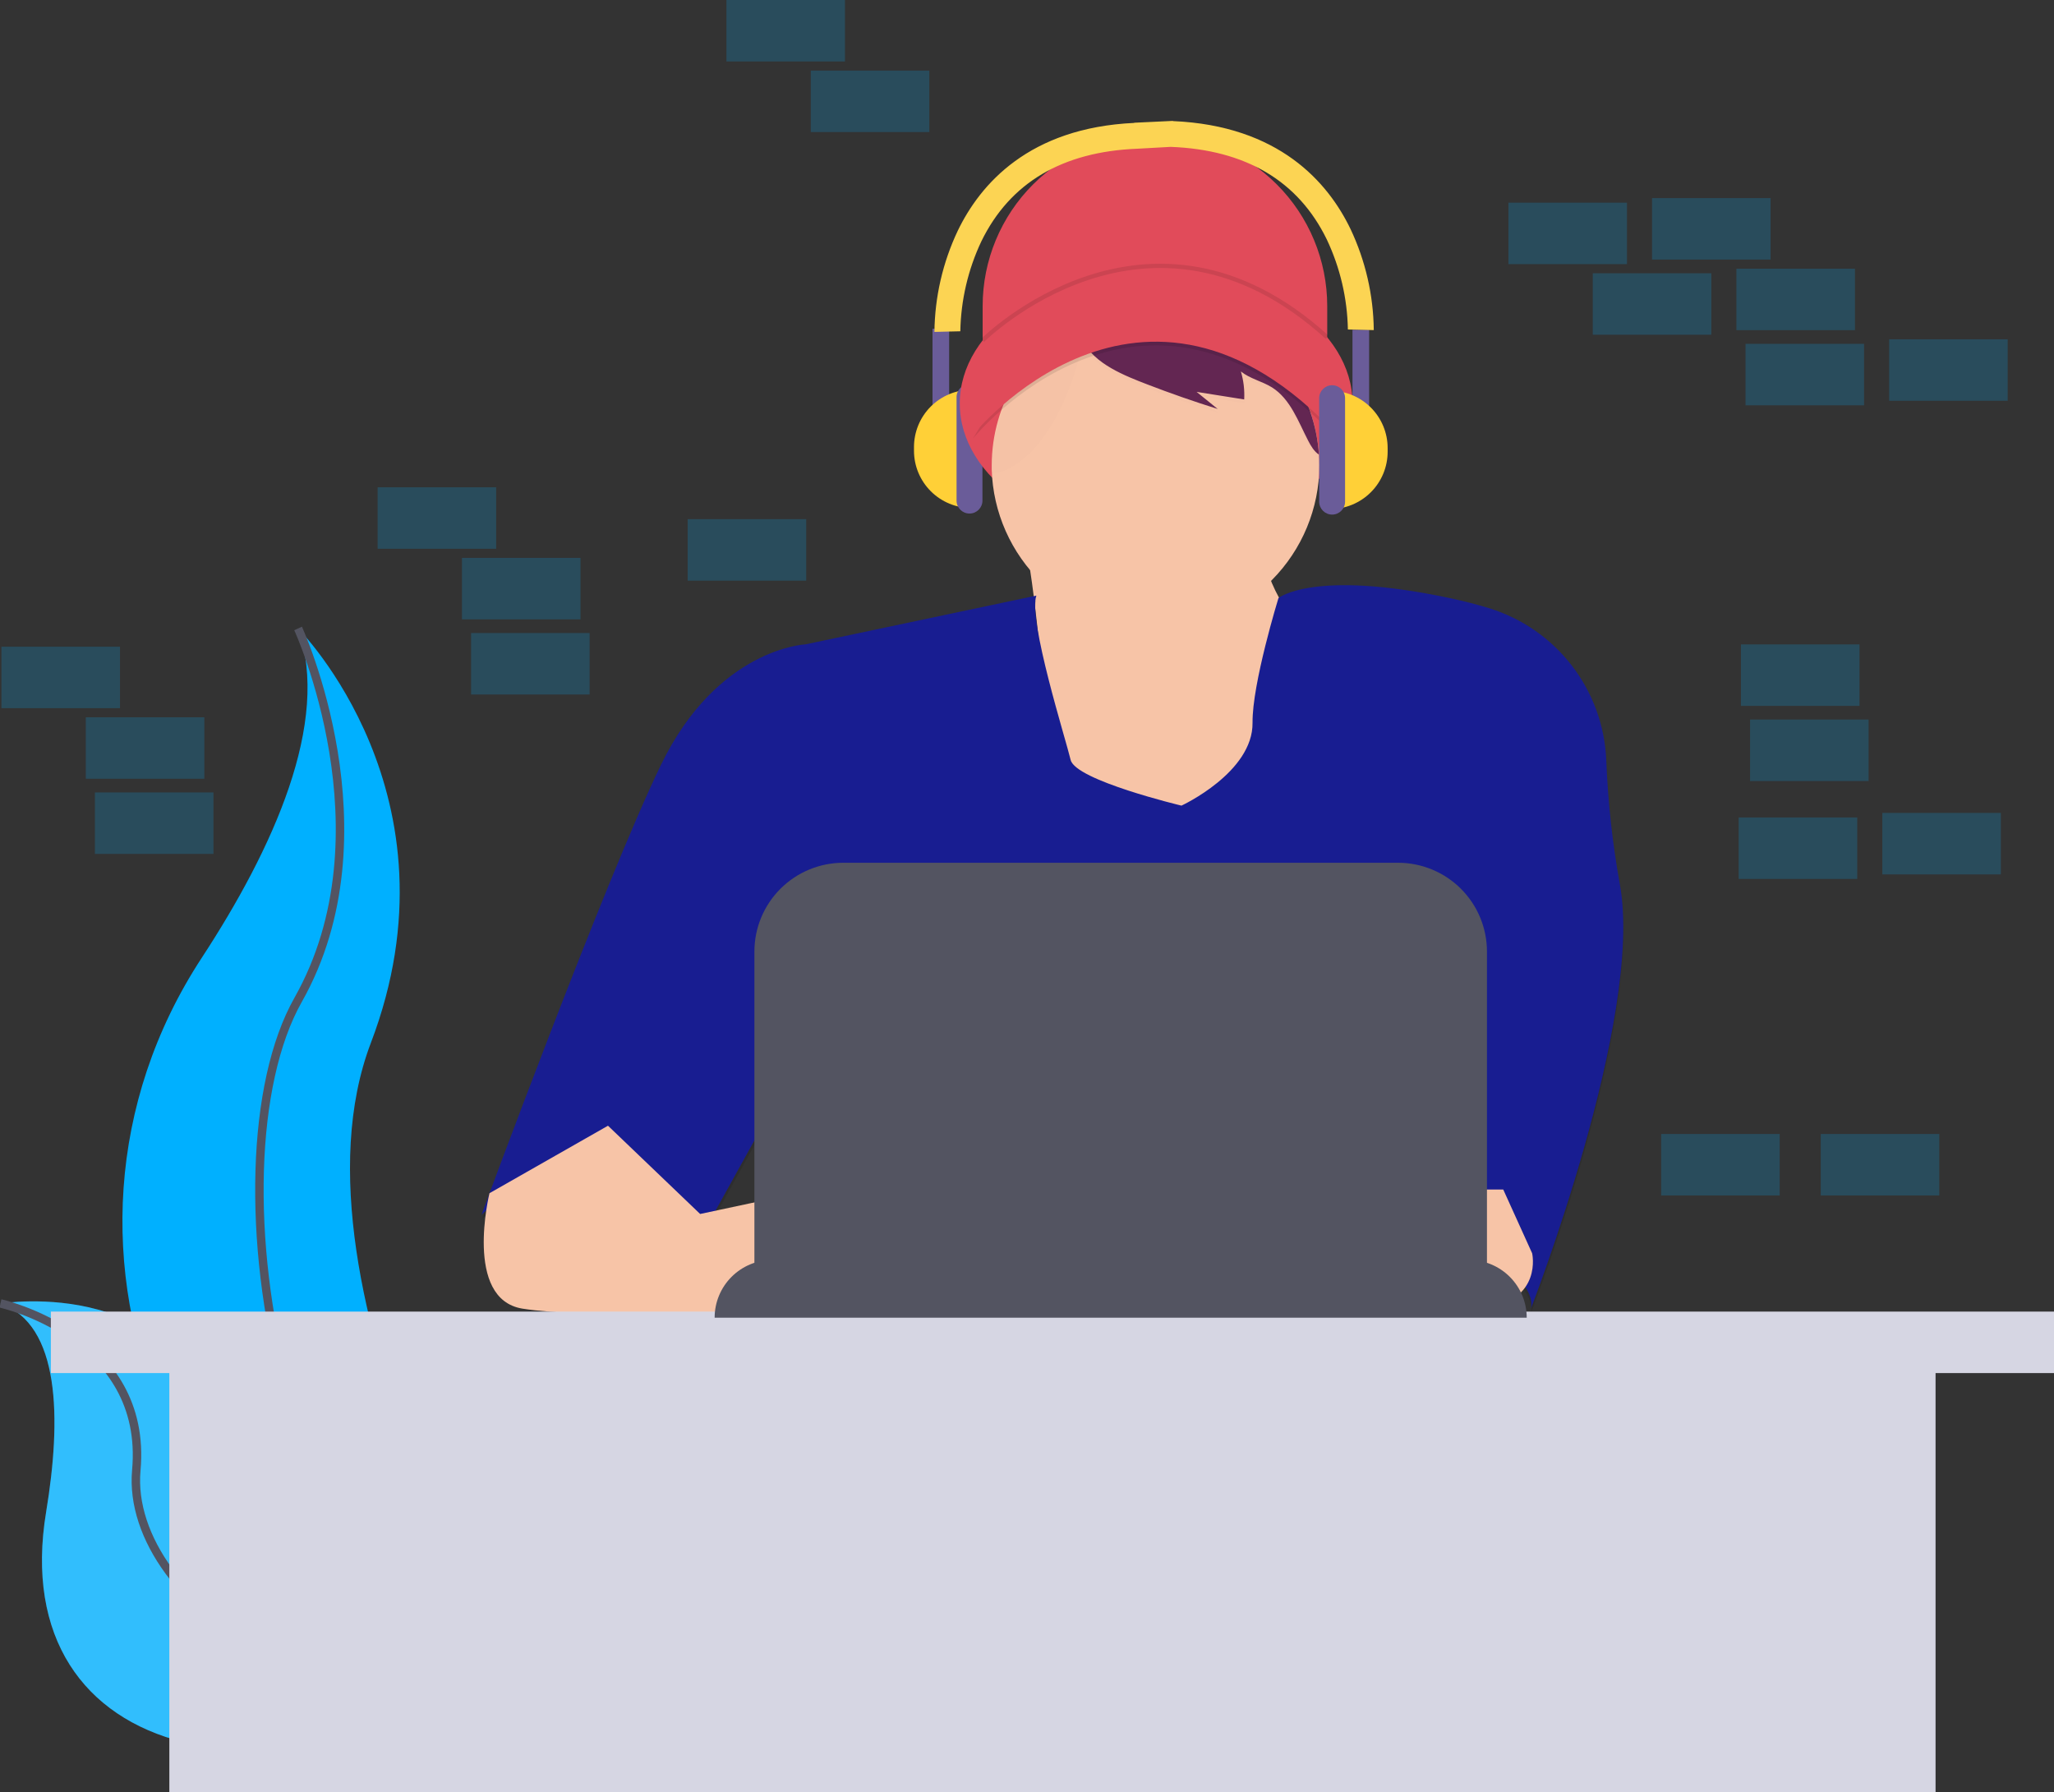 <svg width="486" height="424" viewBox="0 0 486 424" fill="none" xmlns="http://www.w3.org/2000/svg">
<rect x="0" y="0" width="486" height="424" fill="#333333" stroke="none"/>
<g id="coding 1" clip-path="url(#clip0)">
<g id="flower">
<path id="Vector" d="M70.531 148.696C70.531 148.696 110.067 188.182 87.75 246.75C65.434 305.318 126.002 402.795 126.002 402.795C126.002 402.795 125.354 402.698 124.151 402.488C42.955 388.173 2.611 295.426 47.783 226.546C64.549 200.907 78.326 170.861 70.531 148.696Z" fill="#00B0FF"/>
<path id="Vector_2" d="M70.531 148.696C70.531 148.696 92.848 197.098 70.531 236.578C48.215 276.058 66.707 386.891 126.007 402.795" stroke="#535461" stroke-width="2" stroke-miterlimit="10"/>
<path id="Vector_3" d="M0.113 308.394C0.113 308.394 45.226 301.218 49.337 341.597C53.447 381.977 136.089 387.575 136.089 387.575C136.089 387.575 135.55 387.941 134.541 388.604C66.308 433.32 1.084 417.099 10.918 357.701C14.57 335.617 14.268 313.437 0.113 308.394Z" fill="#00B0FF"/>
<path id="Vector_4" opacity="0.2" d="M0.113 308.394C0.113 308.394 45.226 301.218 49.337 341.597C53.447 381.977 136.089 387.575 136.089 387.575C136.089 387.575 135.55 387.941 134.541 388.604C66.308 433.32 1.084 417.099 10.918 357.701C14.57 335.617 14.268 313.437 0.113 308.394Z" fill="#F5F5F5"/>
<path id="Vector_5" d="M0.113 308.394C0.113 308.394 35.128 316.071 32.253 347.869C29.378 379.666 84.255 417.804 136.089 387.575" stroke="#535461" stroke-width="2" stroke-miterlimit="10"/>
</g>
<g id="background">
<path id="Vector_6" opacity="0.2" d="M439.981 152.468H411.93V167.014H439.981V152.468Z" fill="#00B0FF"/>
<path id="Vector_7" opacity="0.2" d="M442.138 170.247H414.088V184.793H442.138V170.247Z" fill="#00B0FF"/>
<path id="Vector_8" opacity="0.2" d="M418.943 46.872H390.892V61.418H418.943V46.872Z" fill="#00B0FF"/>
<path id="Vector_9" opacity="0.2" d="M438.902 63.573H410.851V78.119H438.902V63.573Z" fill="#00B0FF"/>
<path id="Vector_10" opacity="0.2" d="M384.958 47.949H356.907V62.495H384.958V47.949Z" fill="#00B0FF"/>
<path id="Vector_11" opacity="0.2" d="M475.044 80.275H446.993V94.821H475.044V80.275Z" fill="#00B0FF"/>
<path id="Vector_12" opacity="0.2" d="M441.059 81.352H413.009V95.898H441.059V81.352Z" fill="#00B0FF"/>
<path id="Vector_13" opacity="0.2" d="M404.917 64.651H376.867V79.197H404.917V64.651Z" fill="#00B0FF"/>
<path id="Vector_14" opacity="0.2" d="M473.426 192.335H445.375V206.882H473.426V192.335Z" fill="#00B0FF"/>
<path id="Vector_15" opacity="0.2" d="M439.441 193.413H411.391V207.959H439.441V193.413Z" fill="#00B0FF"/>
<path id="Vector_16" opacity="0.2" d="M28.39 153.006H0.34V167.553H28.39V153.006Z" fill="#00B0FF"/>
<path id="Vector_17" opacity="0.2" d="M48.35 169.708H20.299V184.254H48.35V169.708Z" fill="#00B0FF"/>
<path id="Vector_18" opacity="0.2" d="M199.931 0H171.881V14.546H199.931V0Z" fill="#00B0FF"/>
<path id="Vector_19" opacity="0.2" d="M421.1 268.3H393.05V282.846H421.1V268.3Z" fill="#00B0FF"/>
<path id="Vector_20" opacity="0.2" d="M50.508 187.487H22.457V202.033H50.508V187.487Z" fill="#00B0FF"/>
<path id="Vector_21" opacity="0.2" d="M219.891 16.701H191.84V31.248H219.891V16.701Z" fill="#00B0FF"/>
<path id="Vector_22" opacity="0.2" d="M117.398 115.294H89.347V129.84H117.398V115.294Z" fill="#00B0FF"/>
<path id="Vector_23" opacity="0.2" d="M137.357 131.995H109.306V146.541H137.357V131.995Z" fill="#00B0FF"/>
<path id="Vector_24" opacity="0.2" d="M190.761 122.836H162.71V137.382H190.761V122.836Z" fill="#00B0FF"/>
<path id="Vector_25" opacity="0.2" d="M139.514 149.774H111.464V164.32H139.514V149.774Z" fill="#00B0FF"/>
<path id="Vector_26" opacity="0.2" d="M458.861 268.3H430.81V282.846H458.861V268.3Z" fill="#00B0FF"/>
</g>
<g id="head">
<path id="Vector_27" d="M258.358 73.163L258.412 73.131C257.185 73.583 255.991 74.093 254.83 74.661C248.309 77.848 242.815 82.799 238.973 88.951C235.13 95.103 233.094 102.208 233.096 109.459C233.096 109.771 233.096 110.084 233.096 110.396C234.301 110.364 235.487 110.079 236.575 109.561C246.026 105.154 251.68 91.674 253.924 82.273C254.733 78.928 255.493 75.119 258.358 73.163Z" fill="#632652"/>
<path id="Vector_28" d="M220.64 100.084H224.578V77.785H220.64V100.084Z" fill="#6A5C99"/>
<path id="Vector_29" d="M229.832 120.196C226.233 120.196 222.781 118.768 220.235 116.226C217.69 113.684 216.26 110.236 216.26 106.641V105.768C216.26 103.988 216.611 102.226 217.293 100.581C217.975 98.936 218.975 97.442 220.235 96.183C221.496 94.925 222.992 93.926 224.638 93.245C226.285 92.564 228.05 92.213 229.832 92.213V120.196Z" fill="#FFD037"/>
<path id="Vector_30" d="M226.331 118.445C226.331 120.135 227.703 121.505 229.395 121.505C231.088 121.505 232.459 120.135 232.459 118.445V93.959C232.459 92.269 231.088 90.899 229.395 90.899C227.703 90.899 226.331 92.269 226.331 93.959V118.445Z" fill="#6A5C99"/>
<path id="Vector_31" d="M273.271 31.695C284.083 31.695 294.452 35.984 302.097 43.619C309.742 51.255 314.037 61.61 314.037 72.408V89.778H232.506V72.408C232.506 61.61 236.801 51.255 244.446 43.619C252.091 35.984 262.46 31.695 273.271 31.695Z" fill="#E14B5A"/>
<path id="Vector_32" d="M273.557 127.361C299.22 127.361 320.024 113.084 320.024 95.472C320.024 77.861 299.22 63.584 273.557 63.584C247.894 63.584 227.09 77.861 227.09 95.472C227.09 113.084 247.894 127.361 273.557 127.361Z" fill="#E14B5A"/>
<path id="Vector_33" d="M312.186 110.137C312.142 120.298 308.102 130.033 300.936 137.246C293.77 144.458 284.054 148.569 273.881 148.692C263.709 148.815 253.896 144.94 246.557 137.903C239.219 130.866 234.944 121.231 234.653 111.075C234.653 110.762 234.653 110.45 234.653 110.137C234.651 102.887 236.687 95.781 240.53 89.629C244.372 83.477 249.866 78.526 256.387 75.339C257.549 74.772 258.743 74.262 259.969 73.809C266.347 71.467 273.227 70.829 279.928 71.956C288.516 73.416 296.361 77.725 302.196 84.187C308.03 90.648 311.514 98.885 312.084 107.567C312.152 108.419 312.186 109.275 312.186 110.137Z" fill="#F7C4A7"/>
<g id="Group" opacity="0.1">
<path id="Vector_34" opacity="0.1" d="M259.91 74.72L259.963 74.687C258.737 75.14 257.543 75.65 256.382 76.217C249.861 79.404 244.367 84.356 240.524 90.507C236.682 96.659 234.646 103.765 234.648 111.015C234.648 111.328 234.648 111.64 234.648 111.953C235.853 111.92 237.038 111.636 238.127 111.118C247.578 106.711 253.231 93.231 255.475 83.83C256.285 80.463 257.045 76.67 259.91 74.72Z" fill="black"/>
<path id="Vector_35" opacity="0.1" d="M289.584 75.802C286.515 74.394 283.274 73.396 279.944 72.834C282.675 73.462 285.114 74.992 286.865 77.176C287.724 78.342 288.435 79.609 288.985 80.948C283.825 78.694 278.237 77.588 272.607 77.704C266.976 77.82 261.438 79.157 256.376 81.621C258.809 86.949 266.356 89.853 271.394 91.798C276.911 93.924 282.485 95.869 288.117 97.633L283.132 93.592L294.39 95.381C294.511 93.143 294.245 90.901 293.603 88.754C295.76 90.489 298.62 91.071 300.961 92.525C305.346 95.289 307.175 100.607 309.565 105.213C310.196 106.431 310.94 107.675 312.078 108.446C311.618 101.486 309.285 94.78 305.326 89.034C301.367 83.289 295.928 78.718 289.584 75.802Z" fill="black"/>
</g>
<path id="Vector_36" d="M289.584 74.93C286.515 73.522 283.274 72.524 279.944 71.961C282.675 72.589 285.114 74.119 286.865 76.303C287.724 77.469 288.435 78.736 288.985 80.075C283.825 77.822 278.237 76.715 272.607 76.831C266.976 76.947 261.438 78.284 256.376 80.748C258.809 86.076 266.356 88.98 271.394 90.925C276.911 93.052 282.485 94.996 288.117 96.76L283.132 92.719L294.39 94.508C294.511 92.27 294.245 90.029 293.603 87.881C295.76 89.616 298.619 90.198 300.961 91.653C305.346 94.416 307.175 99.734 309.565 104.34C310.196 105.558 310.94 106.802 312.078 107.573C311.618 100.613 309.285 93.907 305.326 88.162C301.367 82.416 295.928 77.845 289.584 74.93Z" fill="#632652"/>
<path id="Vector_37" opacity="0.1" d="M230.224 103.753C230.224 103.753 270.143 54.188 316.324 103.753L312.332 92.649C312.332 92.649 290.663 61.046 275.273 67.867C259.883 74.687 244.768 79.541 244.768 79.541L230.224 103.753Z" fill="black"/>
<path id="Vector_38" d="M230.224 102.875C230.224 102.875 270.143 53.309 316.324 102.875L312.332 91.771C312.332 91.771 290.663 60.168 275.273 66.989C259.883 73.809 244.768 78.663 244.768 78.663L230.224 102.875Z" fill="#E14B5A"/>
<path id="Vector_39" opacity="0.1" d="M232.506 80.522C232.506 80.522 271.734 41.365 314.042 79.805" stroke="black" stroke-miterlimit="10"/>
<path id="Vector_40" d="M323.951 78.028H320.013V100.327H323.951V78.028Z" fill="#6A5C99"/>
<path id="Vector_41" d="M314.759 92.455C318.359 92.455 321.811 93.883 324.356 96.426C326.902 98.968 328.332 102.415 328.332 106.01V106.883C328.332 110.478 326.902 113.926 324.356 116.468C321.811 119.01 318.359 120.438 314.759 120.438V92.455Z" fill="#FFD037"/>
<path id="Vector_42" d="M318.26 94.206C318.26 92.516 316.888 91.146 315.196 91.146C313.504 91.146 312.132 92.516 312.132 94.206V118.693C312.132 120.383 313.504 121.753 315.196 121.753C316.888 121.753 318.26 120.383 318.26 118.693V94.206Z" fill="#6A5C99"/>
<path id="Vector_43" d="M319.55 54.193C314.215 43.116 302.595 29.723 277.549 28.651V28.618H277.247L268.373 29.039V29.082C243.494 30.224 231.929 43.569 226.61 54.608C223.068 62.091 221.187 70.251 221.097 78.529L224.161 78.453L227.225 78.383C227.357 71.014 229.054 63.757 232.204 57.092C238.958 43.235 251.386 35.87 269.139 35.186L276.988 34.749C294.752 35.428 307.186 42.804 313.934 56.655C317.089 63.323 318.79 70.584 318.924 77.957L321.988 78.028L325.052 78.103C324.964 69.83 323.087 61.674 319.55 54.193Z" fill="#FCD453"/>
</g>
<g id="body">
<path id="Vector_44" d="M242.218 125.686C242.218 125.686 251.928 176.367 242.218 190.035C232.508 203.703 271.887 209.112 271.887 209.112L312.647 194.307L318.349 157.861C318.349 157.861 293.534 143.907 298.675 115.719L242.218 125.686Z" fill="#F7C4A7"/>
<path id="Vector_45" opacity="0.1" d="M245.217 142.059L190.621 153.588C190.621 153.588 169.809 154.445 156.41 182.061C143.01 209.678 113.929 288.552 113.929 288.552C113.929 288.552 138.743 263.494 167.813 290.26L187.201 255.24L182.923 310.765H333.145V284.565C333.145 284.565 364.503 301.363 362.226 310.759C362.226 310.759 389.063 241.702 383.264 210.319C381.519 200.617 380.448 190.806 380.06 180.957C379.718 172.845 376.87 165.037 371.907 158.606C366.945 152.175 360.111 147.436 352.344 145.038C349.517 144.171 346.41 143.357 342.958 142.63C310.743 135.799 302.5 142.63 302.5 142.63C302.5 142.63 296.259 162.909 296.372 172.1C296.512 183.915 279.552 191.748 279.552 191.748C279.552 191.748 254.463 185.768 253.325 180.93C252.187 176.092 243.21 147.753 245.217 142.059Z" fill="black"/>
<path id="Vector_46" d="M245.217 140.922L190.621 152.451C190.621 152.451 169.809 153.308 156.41 180.925C143.01 208.541 113.924 287.426 113.924 287.426C113.924 287.426 138.738 262.368 167.808 289.134L187.195 254.114L182.918 309.622H333.145V283.428C333.145 283.428 364.503 300.226 362.226 309.622C362.226 309.622 389.063 240.565 383.264 209.182C381.519 199.481 380.448 189.67 380.06 179.82C379.718 171.708 376.87 163.901 371.907 157.47C366.945 151.038 360.111 146.299 352.344 143.901C349.517 143.034 346.41 142.22 342.958 141.493C310.742 134.662 302.5 141.493 302.5 141.493C302.5 141.493 296.259 161.772 296.372 170.963C296.512 182.778 279.552 190.611 279.552 190.611C279.552 190.611 254.463 184.631 253.325 179.793C252.187 174.955 243.21 146.617 245.217 140.922Z" fill="#181D91"/>
<path id="Vector_47" d="M362.523 296.525C362.523 296.525 365.091 307.629 351.119 309.622C342.87 310.834 334.48 310.734 326.262 309.326L323.182 281.435H355.683L362.523 296.525Z" fill="#F7C4A7"/>
<path id="Vector_48" d="M115.817 282.313C115.817 282.313 109.646 307.36 123.617 309.622C137.589 311.885 188.889 311.901 188.889 311.901V282.27L165.661 287.226L143.857 266.344L115.817 282.313Z" fill="#F7C4A7"/>
<path id="Vector_49" d="M265.02 267.201C270.689 267.201 275.285 262.611 275.285 256.948C275.285 251.286 270.689 246.696 265.02 246.696C259.35 246.696 254.754 251.286 254.754 256.948C254.754 262.611 259.35 267.201 265.02 267.201Z" fill="white"/>
</g>
<g id="table_laptop">
<path id="Vector_50" d="M199.538 204.129H330.793C333.556 204.129 336.292 204.672 338.844 205.728C341.397 206.784 343.716 208.332 345.669 210.283C347.623 212.234 349.173 214.55 350.23 217.099C351.287 219.649 351.831 222.381 351.831 225.14V301.223H178.5V225.14C178.5 219.568 180.716 214.223 184.661 210.283C188.607 206.342 193.958 204.129 199.538 204.129Z" fill="#535461"/>
<path id="Vector_51" d="M457.976 311.939H40.069V424H457.976V311.939Z" fill="#D6D6E3"/>
<path id="Vector_52" d="M486 310.323H12.035V324.869H486V310.323Z" fill="#D6D6E3"/>
<path id="Vector_53" d="M182.772 298.093H347.554C351.183 298.093 354.664 299.533 357.231 302.096C359.797 304.66 361.239 308.136 361.239 311.761H169.092C169.092 308.137 170.533 304.661 173.098 302.098C175.664 299.535 179.143 298.094 182.772 298.093Z" fill="#535461"/>
</g>
</g>
<defs>
<clipPath id="clip0">
<rect width="486" height="424" fill="white"/>
</clipPath>
</defs>
</svg>
